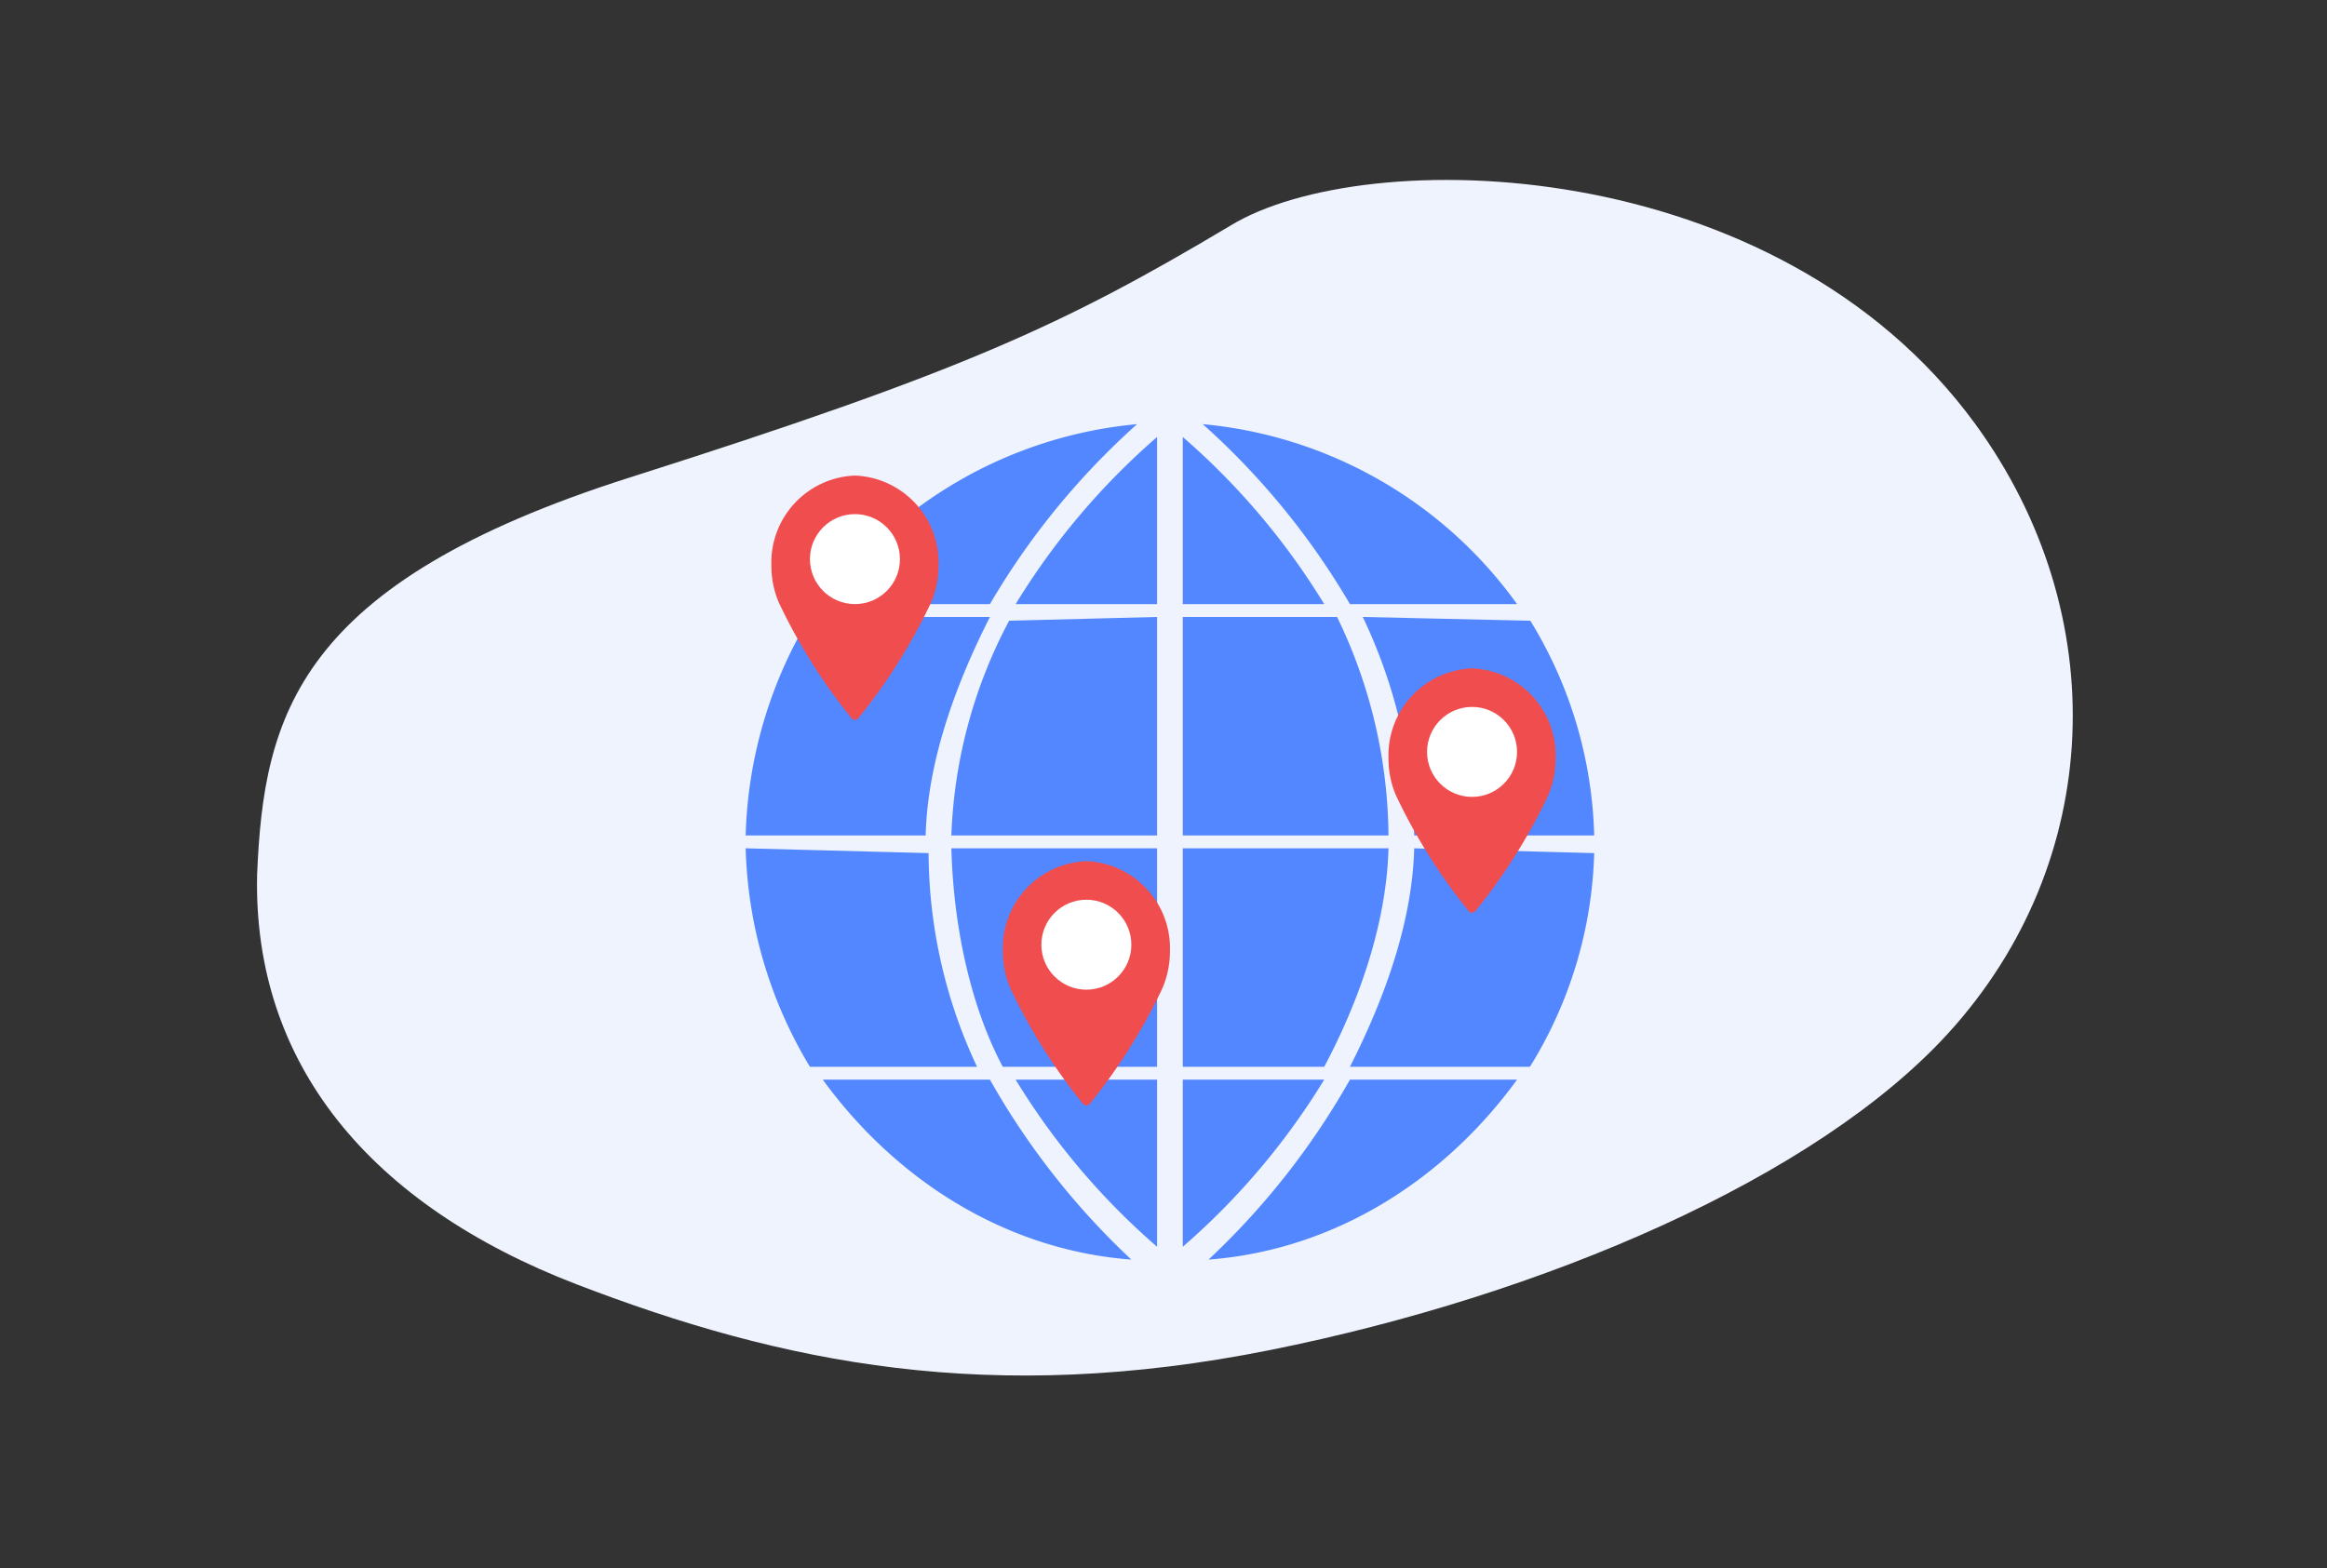 <svg id="icon" xmlns="http://www.w3.org/2000/svg" width="181" height="122" viewBox="0 0 181 122">
  <rect x="0" y="0" width="181" height="122" fill="#333333" stroke="none"/>
  <defs>
    <style>
      .cls-1 {
        fill: #eef3fe;
      }

      .cls-1, .cls-2, .cls-3 {
        fill-rule: evenodd;
      }

      .cls-2 {
        fill: #5387ff;
      }

      .cls-3 {
        fill: #f04d4f;
      }

      .cls-4 {
        fill: #fff;
      }
    </style>
  </defs>
  <path class="cls-1" d="M20,68.019c0.518-12.348,3.106-22.638,28.987-30.87S82.739,25.287,95.68,17.569c10.426-6.394,42.473-5.832,57.974,15.435,10.784,14.8,10.007,34.037-2.07,47.334-10.26,11.3-31.5,20.432-52.8,24.7-21.692,4.344-37.893,1.057-53.939-5.117S19.655,82.768,20,68.019Z"/>
  <g id="Global">
    <path class="cls-2" d="M58,66l14.228,0.374A39.3,39.3,0,0,0,76,83H63A34.585,34.585,0,0,1,58,66ZM92,47V34a55.2,55.2,0,0,1,11,13H92Zm12,1a39.534,39.534,0,0,1,4,17H92V48h12ZM90,47H79A55.335,55.335,0,0,1,90,34V47h0Zm0,1V65H74a38.361,38.361,0,0,1,4.493-16.706ZM72,65H58a34.579,34.579,0,0,1,5-17H77C74.628,52.672,72.155,58.844,72,65Zm2,1H90V83H78C75.538,78.378,74.163,72.2,74,66ZM90,84V97A55.152,55.152,0,0,1,79,84H90Zm2,0h11A55.342,55.342,0,0,1,92,97V84Zm0-1V66h16c-0.164,6.2-2.535,12.376-5,17H92Zm18-17,14,0.374A33.187,33.187,0,0,1,119,83H105C107.373,78.328,109.845,72.156,110,66Zm0-1a41.093,41.093,0,0,0-4-17l13.032,0.294A33.463,33.463,0,0,1,124,65H110Zm8-18H105A58.061,58.061,0,0,0,93.554,33,33.911,33.911,0,0,1,118,47ZM88.446,33A58.082,58.082,0,0,0,77,47H64A33.908,33.908,0,0,1,88.446,33ZM64,84H77A58.672,58.672,0,0,0,88,98C78,97.24,69.529,91.613,64,84ZM94,98a58.631,58.631,0,0,0,11-14h13C112.47,91.614,104,97.24,94,98Z"/>
    <g id="Location-1">
      <path id="Forma_1" data-name="Forma 1" class="cls-3" d="M66.5,37A6.769,6.769,0,0,0,60,44a7.267,7.267,0,0,0,.568,2.855,44.377,44.377,0,0,0,5.657,9.014,0.345,0.345,0,0,0,.548,0,44.387,44.387,0,0,0,5.657-9.014A7.267,7.267,0,0,0,73,44,6.769,6.769,0,0,0,66.5,37Z"/>
      <circle id="Forma_1_copy_2" data-name="Forma 1 copy 2" class="cls-4" cx="66.5" cy="43.5" r="3.5"/>
    </g>
    <g id="Location-2">
      <path id="Forma_1-2" data-name="Forma 1" class="cls-3" d="M84.5,67A6.768,6.768,0,0,0,78,74a7.267,7.267,0,0,0,.568,2.855,44.377,44.377,0,0,0,5.657,9.014,0.345,0.345,0,0,0,.548,0,44.387,44.387,0,0,0,5.657-9.014A7.265,7.265,0,0,0,91,74,6.769,6.769,0,0,0,84.5,67Z"/>
      <circle id="Forma_1_copy_2-2" data-name="Forma 1 copy 2" class="cls-4" cx="84.5" cy="73.5" r="3.5"/>
    </g>
    <g id="Location-3">
      <path id="Forma_1-3" data-name="Forma 1" class="cls-3" d="M114.5,52A6.769,6.769,0,0,0,108,59a7.25,7.25,0,0,0,.569,2.855,44.344,44.344,0,0,0,5.657,9.014,0.345,0.345,0,0,0,.548,0,44.4,44.4,0,0,0,5.658-9.014A7.267,7.267,0,0,0,121,59,6.769,6.769,0,0,0,114.5,52Z"/>
      <circle id="Forma_1_copy_2-3" data-name="Forma 1 copy 2" class="cls-4" cx="114.5" cy="58.5" r="3.5"/>
    </g>
  </g>
</svg>
